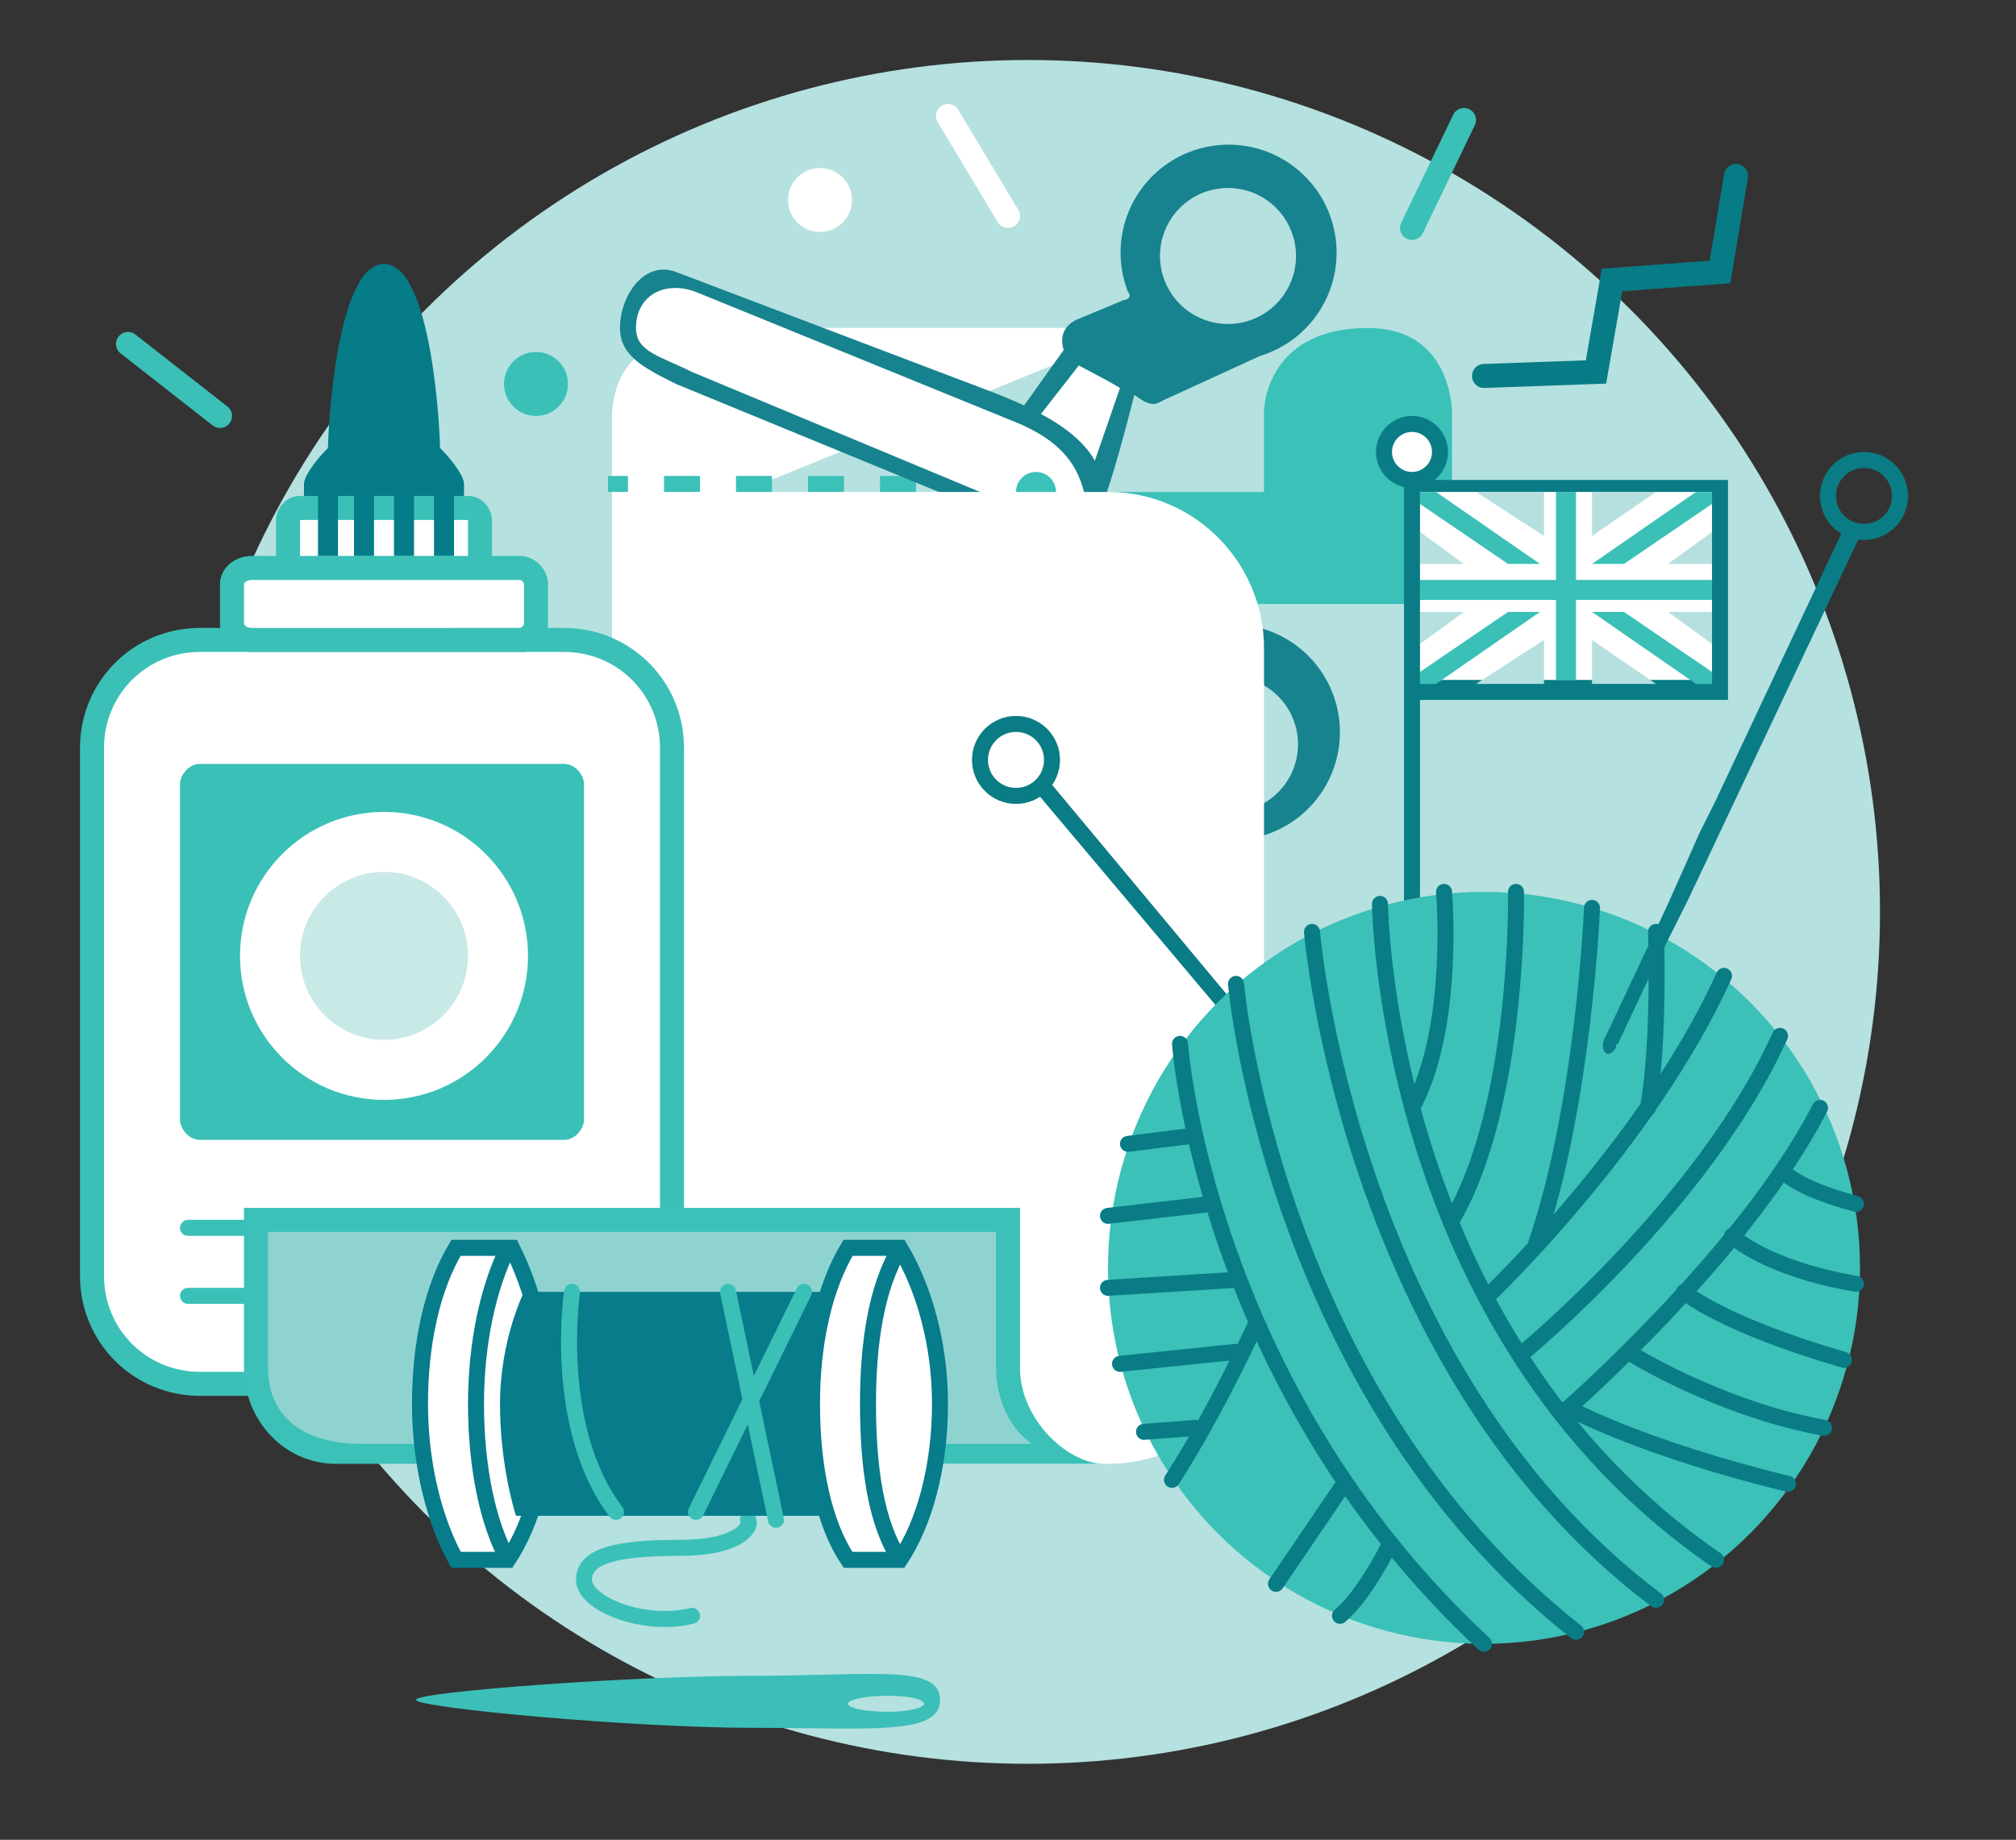 <?xml version="1.0" standalone="no"?><!DOCTYPE svg PUBLIC "-//W3C//DTD SVG 1.1//EN"
        "http://www.w3.org/Graphics/SVG/1.1/DTD/svg11.dtd">
<svg xmlns="http://www.w3.org/2000/svg" id="nslon" width="504" baseProfile="tiny" class="svgmate" version="1" viewBox="0 0 504 460" style="max-width:100%;max-height:90vh"><rect x="0" y="0" width="504" height="460" fill="#333333" stroke="none"/><style>@keyframes  nssrollyball{0%{transform:translateX(-600px) scaleX(1)}75%{transform:translateX(14px) scaleX(.98)}87.5%{transform:translateX(0)}to{transform:translateX(0) scaleX(1)}}@keyframes nssrollyroll{0%{transform:rotate(0deg)}75%{transform:rotate(370deg)}87.5%,to{transform:rotate(360deg)}}@keyframes thready{0%{stroke-dashoffset:400}to{stroke-dashoffset:247}}@keyframes nslonscaledrop{0%,45%{transform:translateY(0) scale(0)}65%{transform:translateY(0) scale(1.03)}75%{transform:translateY(0) scale(.98)}87.5%{transform:translateY(0) scale(1.01)}98%{transform:translateY(0) scale(1)}to{transform:translateY(0)}}@keyframes nspaperfall{0%{transform:translateY(-500px)}90%{transform:translateY(5px)}to{transform:translateY(0)}}@keyframes nspaperfold{0%,60%{transform:scaleY(0)}90%{transform:scaleY(1.1)}to{transform:scaleY(1)}}@keyframes nssiccortop{0%,50%{transform:rotate(0)}75%{transform:rotate(5deg)}90%{transform:rotate(-15deg)}to{transform:rotate(0deg)}}@keyframes nssiccorbot{0%,50%{transform:rotate(0)}75%{transform:rotate(-5deg)}90%{transform:rotate(15deg)}to{transform:rotate(0deg)}}@keyframes nssiccormove{0%,50%,75%,to{transform:translateX(10px)}90%{transform:translateX(0)}}@keyframes nsspaperrate{0%,50%,75%,to{transform:rotate(0deg)}90%{transform:rotate(-3deg)}}@keyframes nslonextraintro{0%,70%{transform:scale(0)}to{transform:scale(1)}}@keyframes nslonextra{0%,to{transform:scale(1)}50%{transform:scale(1.05)}}@keyframes nssneedlefront{0%,50%{transform:scale(0)}75%,90%{transform:translateX(134px) translateY(-290px)}to{transform:translateX(0) translateY(0)}}@keyframes nssneedleback{0%,50%{transform:scale(0)}75%,90%{transform:translateX(-355px) translateY(-395px)}to{transform:translateX(0) translateY(0)}}@keyframes nssflag{0%,50%,75%{transform:scale(0)}90%,to{transform:scale(1)}}#nslon.svgmate .extra{animation-name:nslonextra;animation-iteration-count:infinite;animation-timing-function:ease-in-out;transform-origin:center}</style><circle id="Background_Circle" cx="257" cy="228" r="213" fill="#B5E1E0"/><g id="EXTRAS" style="animation-name:nslonextraintro;animation-iteration-count:1;animation-timing-function:cubic-bezier(.53,1,.61,1);transform-origin:center;animation-duration:3s"><path id="_x3C_Extra_x3E__4_" fill="none" stroke="#3AC0B7" stroke-linecap="round" stroke-miterlimit="10" stroke-width="6" d="M32 86l23 18" class="extra ex1" style="animation-duration:1.86s"/><path id="_x3C_Extra_x3E__3_" fill="none" stroke="#3AC0B7" stroke-linecap="round" stroke-miterlimit="10" stroke-width="6" d="M366 30l-13 27" class="extra ex2" style="animation-duration:1.92s"/><path id="_x3C_Extra_x3E__2_" fill="none" stroke="#FFF" stroke-linecap="round" stroke-miterlimit="10" stroke-width="6" d="M237 29l15 25" class="extra ex3" style="animation-duration:1.77s"/><circle id="_x3C_Extra_x3E_" cx="205" cy="50" r="8" fill="#FFFFFE" class="extra ex4" style="animation-duration:1.95s"/><path id="_x3C_Extra_x3E__1_" fill="none" stroke="#077C86" stroke-linecap="round" stroke-miterlimit="10" stroke-width="6" d="M371 94l28-1 4-23 27-2 4-24" class="extra ex5" style="animation-duration:1.65s"/><circle id="Extra_-_Dot" cx="134" cy="96" r="8" fill="#3AC0B7" class="extra ex6" style="animation-duration:1.8s"/></g><g class="paperfall" style="animation-name:nspaperfall;animation-iteration-count:1;animation-timing-function:cubic-bezier(.53,1,.61,1);animation-duration:1.2s"><g id="PAPER_BACK" style="animation-name:nsspaperrate;animation-iteration-count:infinite;animation-timing-function:cubic-bezier(.53,1,.61,1);animation-duration:3s;transform-origin:153px 123.44px"><path id="_x3C_Weirdness1_x3E_" fill="#3AC1B8" d="M276 123h40v-20c0-3 2-21 26-21 20 0 21 19 21 21v48h-87v-28z"/><path id="_x3C_Paper_Top_x3E_" fill="#FFF" d="M153 124h30l103-42h-94c-18 0-39 1-39 23v19z"/><g id="_x3C_Dashed_Line_x3E_" fill="none" stroke="#3BC1B8" stroke-miterlimit="10" stroke-width="4"><path d="M152 121h5"/><path stroke-dasharray="9 9" d="M166 121h70"/><path d="M241 121h5"/></g></g><g id="SCISSORS" style="animation-name:nssiccormove;animation-iteration-count:infinite;animation-timing-function:cubic-bezier(.53,1,.61,1);animation-duration:3s;transform-origin:259.25px 122.75px;transform:translateX(10px)"><g id="_x3C_Scissor_Bottom_x3E_" class="siccorbot" style="animation-name:nssiccorbot;animation-iteration-count:infinite;animation-timing-function:cubic-bezier(.53,1,.61,1);animation-duration:3s;transform-origin:259.25px 122.75px"><path fill="#17838E" d="M242 121l-73 29c-8 4-14 7-14 14 0 8 6 17 14 14l79-30c13-5 21-10 25-16s11-35 11-35l-17-11-25 35z"/><path fill="#FFF" d="M245 123l-72 30c-8 4-14 5-14 11 0 8 7 12 15 9l81-33c9-4 14-9 16-17l9-26-10-6-25 32z"/><path fill="#17838E" d="M281 75l-12 5c-6 3-3 10 0 11l15 8c4 3 5 2 7 1l24-11a27 27 0 1 0-33-16c1 1 0 2-1 2zm26 6a17 17 0 1 1 0-34 17 17 0 0 1 0 34z"/></g><g id="_x3C_Scissor_Top_x3E_" class="siccortop" style="animation-name:nssiccortop;animation-iteration-count:infinite;animation-timing-function:cubic-bezier(.53,1,.61,1);animation-duration:3s;transform-origin:259.25px 122.75px"><path fill="#17838E" d="M242 126l-73-30c-8-4-14-7-14-14 0-8 6-17 14-14l79 30c13 5 21 10 25 16s11 35 11 35l-17 11-25-34z"/><path fill="#FFF" d="M245 123l-72-30c-8-4-14-5-14-11 0-8 7-12 15-9l81 33c9 4 14 9 16 17l9 26-10 6-25-32z"/><path fill="#17838E" d="M282 173l-1 9a27 27 0 1 0 34-25l-24-11c-2-1-3-2-7 1l-15 8c-3 1-6 8 0 11l12 5c1 0 2 1 1 2zm42 9a17 17 0 1 1-33 0 17 17 0 0 1 33 0z"/></g><circle cx="259" cy="123" r="5" fill="#3BC1B8"/></g><g id="_x3C_Paper_Sheet_x3E__1_"><path id="_x3C_Paper_Sheet_x3E_" fill="#FFF" d="M153 123h124c22 0 39 18 39 39v165c0 21-17 39-39 39H153V123z"/></g><g id="BOTTLE_1_" class="nslonscaledrop" style="animation-name:nslonscaledrop;animation-iteration-count:1;animation-timing-function:cubic-bezier(.53,1,.61,1);transform-origin:96.33px 218.262px;animation-duration:2.1s"><path id="_x3C_Bottle_-_Shape_x3E_" fill="#FFF" stroke="#3AC0B7" stroke-miterlimit="10" stroke-width="6" d="M168 319c0 15-12 27-27 27H50c-15 0-27-12-27-27V187c0-15 12-27 27-27h91c15 0 27 12 27 27v132z"/><g id="Bottle_-_LABLE"><path fill="none" stroke="#3AC0B7" stroke-linecap="round" stroke-miterlimit="10" stroke-width="4" d="M47 307h99M47 324h99"/><path fill="#3AC0B7" d="M146 280c0 2-2 5-5 5H50c-3 0-5-3-5-5v-84c0-2 2-5 5-5h91c3 0 5 3 5 5v84z"/><circle cx="96" cy="239" r="36" fill="#FFF"/><circle cx="96" cy="239" r="21" fill="#C9E9E6"/></g><g id="Bottle_-_NOSE"><path fill="#057C87" d="M76 126v-5c0-2 3-6 6-9 0-4 2-46 14-46s14 42 14 46c3 3 6 7 6 9v5H76z"/><path fill="#FFF" stroke="#3AC0B7" stroke-miterlimit="10" stroke-width="6" d="M134 156c0 2-2 4-4 4H63c-3 0-5-2-5-4v-10c0-2 2-4 5-4h67c2 0 4 2 4 4v10zM120 139c0 2-1 3-3 3H75c-2 0-3-1-3-3v-9c0-1 1-3 3-3h42c2 0 3 2 3 3v9z"/><g fill="none" stroke="#057C87" stroke-miterlimit="10" stroke-width="5"><path d="M82 122v17M91 122v17M101 122v17M111 122v17"/></g></g></g><g id="PAPER_FLIP" class="paperfold" style="animation-name:nspaperfold;animation-iteration-count:1;animation-timing-function:cubic-bezier(.53,1,.61,1);animation-duration:1.2s;transform-origin:276.26px 365.75px"><path id="_x3C_PaperFlip_-Back" fill="#3BC1B8" d="M61 302v40c0 13 10 24 23 24h192c-9 0-21-11-21-24v-40H61z"/><path id="_x3C_PaperFlip_-Front" fill="#8FD3D1" d="M67 308v34c0 13 10 19 23 19h168c-6-4-9-12-9-19v-34H67z"/></g></g><g id="NEEDLE_1_"><path id="Needle" fill="#3BBFB8" d="M188 419c-30 0-84 4-84 6s54 7 84 7 47 2 47-7-17-6-47-6zm34 9c-6 0-10-1-10-2s4-2 10-2 9 1 9 2-4 2-9 2z"/></g><g id="THREAD_WHEEL_2_" class="threadweelrotate"><path id="_x3C_Thread_-_Floor_x3E_" fill="none" stroke="#3AC0B7" stroke-linecap="round" stroke-miterlimit="10" stroke-width="4" d="M187 380c1 1-1 7-17 7s-24 2-24 8 15 12 27 9"/><g id="_x3C_Thread_Wheel_x3E_"><g stroke="#077C8B" stroke-miterlimit="10" stroke-width="4"><path fill="#FFF" d="M114 390c-5-9-9-23-9-39 0-15 3-29 9-39h14c5 10 9 24 9 39 0 16-4 30-10 39h-13z"/><path fill="none" d="M127 390c-5-9-8-23-8-39 0-15 3-29 8-39"/></g><path fill="#087C8B" d="M131 323h76v56h-78s-4-12-4-28 6-28 6-28z"/><g stroke="#077C8B" stroke-miterlimit="10" stroke-width="4"><path fill="#FFF" d="M212 390c-6-9-9-23-9-39 0-15 3-29 9-39h13c6 10 10 24 10 39 0 16-4 30-10 39h-13z"/><path fill="none" d="M225 390c-6-9-8-23-8-39 0-15 2-29 8-39"/></g></g><g id="_x3C_Loose_Threads_x3E_" fill="none" stroke="#3AC0B7" stroke-linecap="round" stroke-miterlimit="10" stroke-width="4"><path id="_x3C_Thread_x3E__2_" d="M201 323l-27 55"/><path id="_x3C_Thread_x3E__1_" d="M182 323l12 57"/><path id="_x3C_Thread_x3E_" d="M143 323s-5 34 11 55"/></g></g><g id="FLAG" style="animation-name:nssflag;animation-iteration-count:1;animation-timing-function:cubic-bezier(.53,1,.61,1);transform-origin:370.667px 316.751px;animation-duration:3.3s"><path id="_x3C_Flag_Shape_x3E_" fill="#0A7C86" stroke="#0A7C86" stroke-miterlimit="10" stroke-width="4" d="M353 242V122h77v51h-77z"/><g id="_x3C_PATTERN_x3E_"><path id="_x3C_Background_-_White_x3E_" fill="#FFF" d="M355 123h73v47h-73z"/><g id="_x3C_CROSS_x3E_" fill="#3AC0B7"><path d="M389 123h5v47h-5z"/><path d="M355 145h73v5h-73z"/></g><g id="_x3C_QUATERS_x3E_"><g id="_x3C_Quater_x3E_"><path fill="#3AC0B7" d="M377 141l-22-15v-3h4l26 18z"/><path fill="#B6E0E0" d="M355 133l11 8h-11zM369 123h17v11z"/></g><g id="_x3C_Quater_x3E__1_"><path fill="#3AC0B7" d="M406 141l22-15v-3h-4l-26 18z"/><path fill="#B6E0E0" d="M428 133l-11 8h11zM414 123h-16v11z"/></g><g id="_x3C_Quater_x3E__3_"><path fill="#3AC0B7" d="M377 153l-22 15v3h4l26-18z"/><path fill="#B6E0E0" d="M355 161l11-8h-11zM369 171h17v-11z"/></g><g id="_x3C_Quater_x3E__2_"><path fill="#3AC0B7" d="M406 153l22 15v3h-4l-26-18z"/><path fill="#B6E0E0" d="M428 161l-11-8h11zM414 171h-16v-11z"/></g></g></g><g id="_x3C_DOT_x3E_"><circle cx="353" cy="113" r="9" fill="#0A7C86"/><circle cx="353" cy="113" r="5" fill="#FFF"/></g></g><g id="YARN_BALL_1_"><g id="_x3C_Knitting_Nail_-_Back_x3E_" style="animation-name:nssneedleback;animation-iteration-count:1;animation-timing-function:cubic-bezier(.53,1,.61,1);transform-origin:370.667px 316.751px;animation-duration:3.3s"><circle cx="254" cy="190" r="9" fill="none" stroke="#0A7C86" stroke-miterlimit="10" stroke-width="4"/><path fill="#0A7C86" d="M387 349l-14-19-10-12-11-13-12-15-13-17-65-78-2 1-1 2 48 57 6 8 12 15 12 14 12 15 12 13a1473 1473 0 0 0 26 30l5 6-5-7z"/></g><g class="rollyball" style="animation-name:nssrollyball;animation-iteration-count:1;animation-duration:1.8s;animation-timing-function:cubic-bezier(.05,.92,.74,1.16);transform-origin:370.667px 316.751px"><g class="rollyroll" style="animation-name:nssrollyroll;animation-iteration-count:1;animation-duration:1.8s;animation-timing-function:cubic-bezier(.05,.92,.74,1.16);transform-origin:370.667px 316.751px"><circle id="_x3C_Yarn_Ball_x3E_" cx="371" cy="317" r="94" fill="#3BC1B8"/><g id="KNITTING_NEADLE_-_Front"><g id="_x3C_Knitting_Neadle_-_Front_x3E_" style="animation-name:nssneedlefront;animation-iteration-count:1;animation-timing-function:cubic-bezier(.53,1,.61,1);transform-origin:370.667px 316.751px;animation-duration:3s"><path id="_x3C_Knitting_Nail1_-_TOP_x3E__1_" fill="#0A7C86" d="M379 312l10-21 7-14 8-15 8-17 10-20 43-91-2-1-2-1-32 68-4 8-8 18-8 17-8 17-7 16a1492 1492 0 0 0-16 36l-4 8 5-8z"/><circle cx="466" cy="124" r="9" fill="none" stroke="#0A7C86" stroke-miterlimit="10" stroke-width="4"/></g><path id="Mask" fill="#3BC1B8" d="M401 260a34 34 0 0 0-48 31 34 34 0 1 0 51-30v1c-2 3-4 1-3-2z"/></g><g id="YARN_THREAD"><path fill="none" stroke="#0A7C86" stroke-linecap="round" stroke-miterlimit="10" stroke-width="4" d="M345 226s1 107 84 164M328 233s9 109 86 167M309 246s9 102 85 162M295 261s6 85 76 150M282 286l16-2M277 304l26-3M277 322l32-2M280 341l29-3M314 331s-10 22-21 39M336 371l-17 25M347 387s-6 12-12 17M361 223s3 34-8 54M379 223s1 53-16 82M398 227s-2 49-14 84M372 324s40-38 59-80M381 338s45-37 64-79M391 353s45-39 64-76M414 233s1 27-2 44M446 293s3 4 18 8M407 338s22 14 49 19M421 323s9 8 40 17M433 309s8 8 31 12M392 352s18 10 55 19M286 358l13-1"/><path id="_x3C_Yarn_Thread_-_Floor_x3E_" fill="none" stroke="#0A7C86" stroke-dasharray="400" stroke-dashoffset="400" stroke-linecap="round" stroke-miterlimit="10" stroke-width="4" d="M323 352l-18 32h-29c-5 0-26 1-26 13s12 14 49 14" class="yarnythread" style="animation-name:thready;animation-iteration-count:1;animation-duration:1.5s;animation-delay:1.32s;animation-timing-function:ease;animation-fill-mode:forwards"/></g></g></g></g></svg>